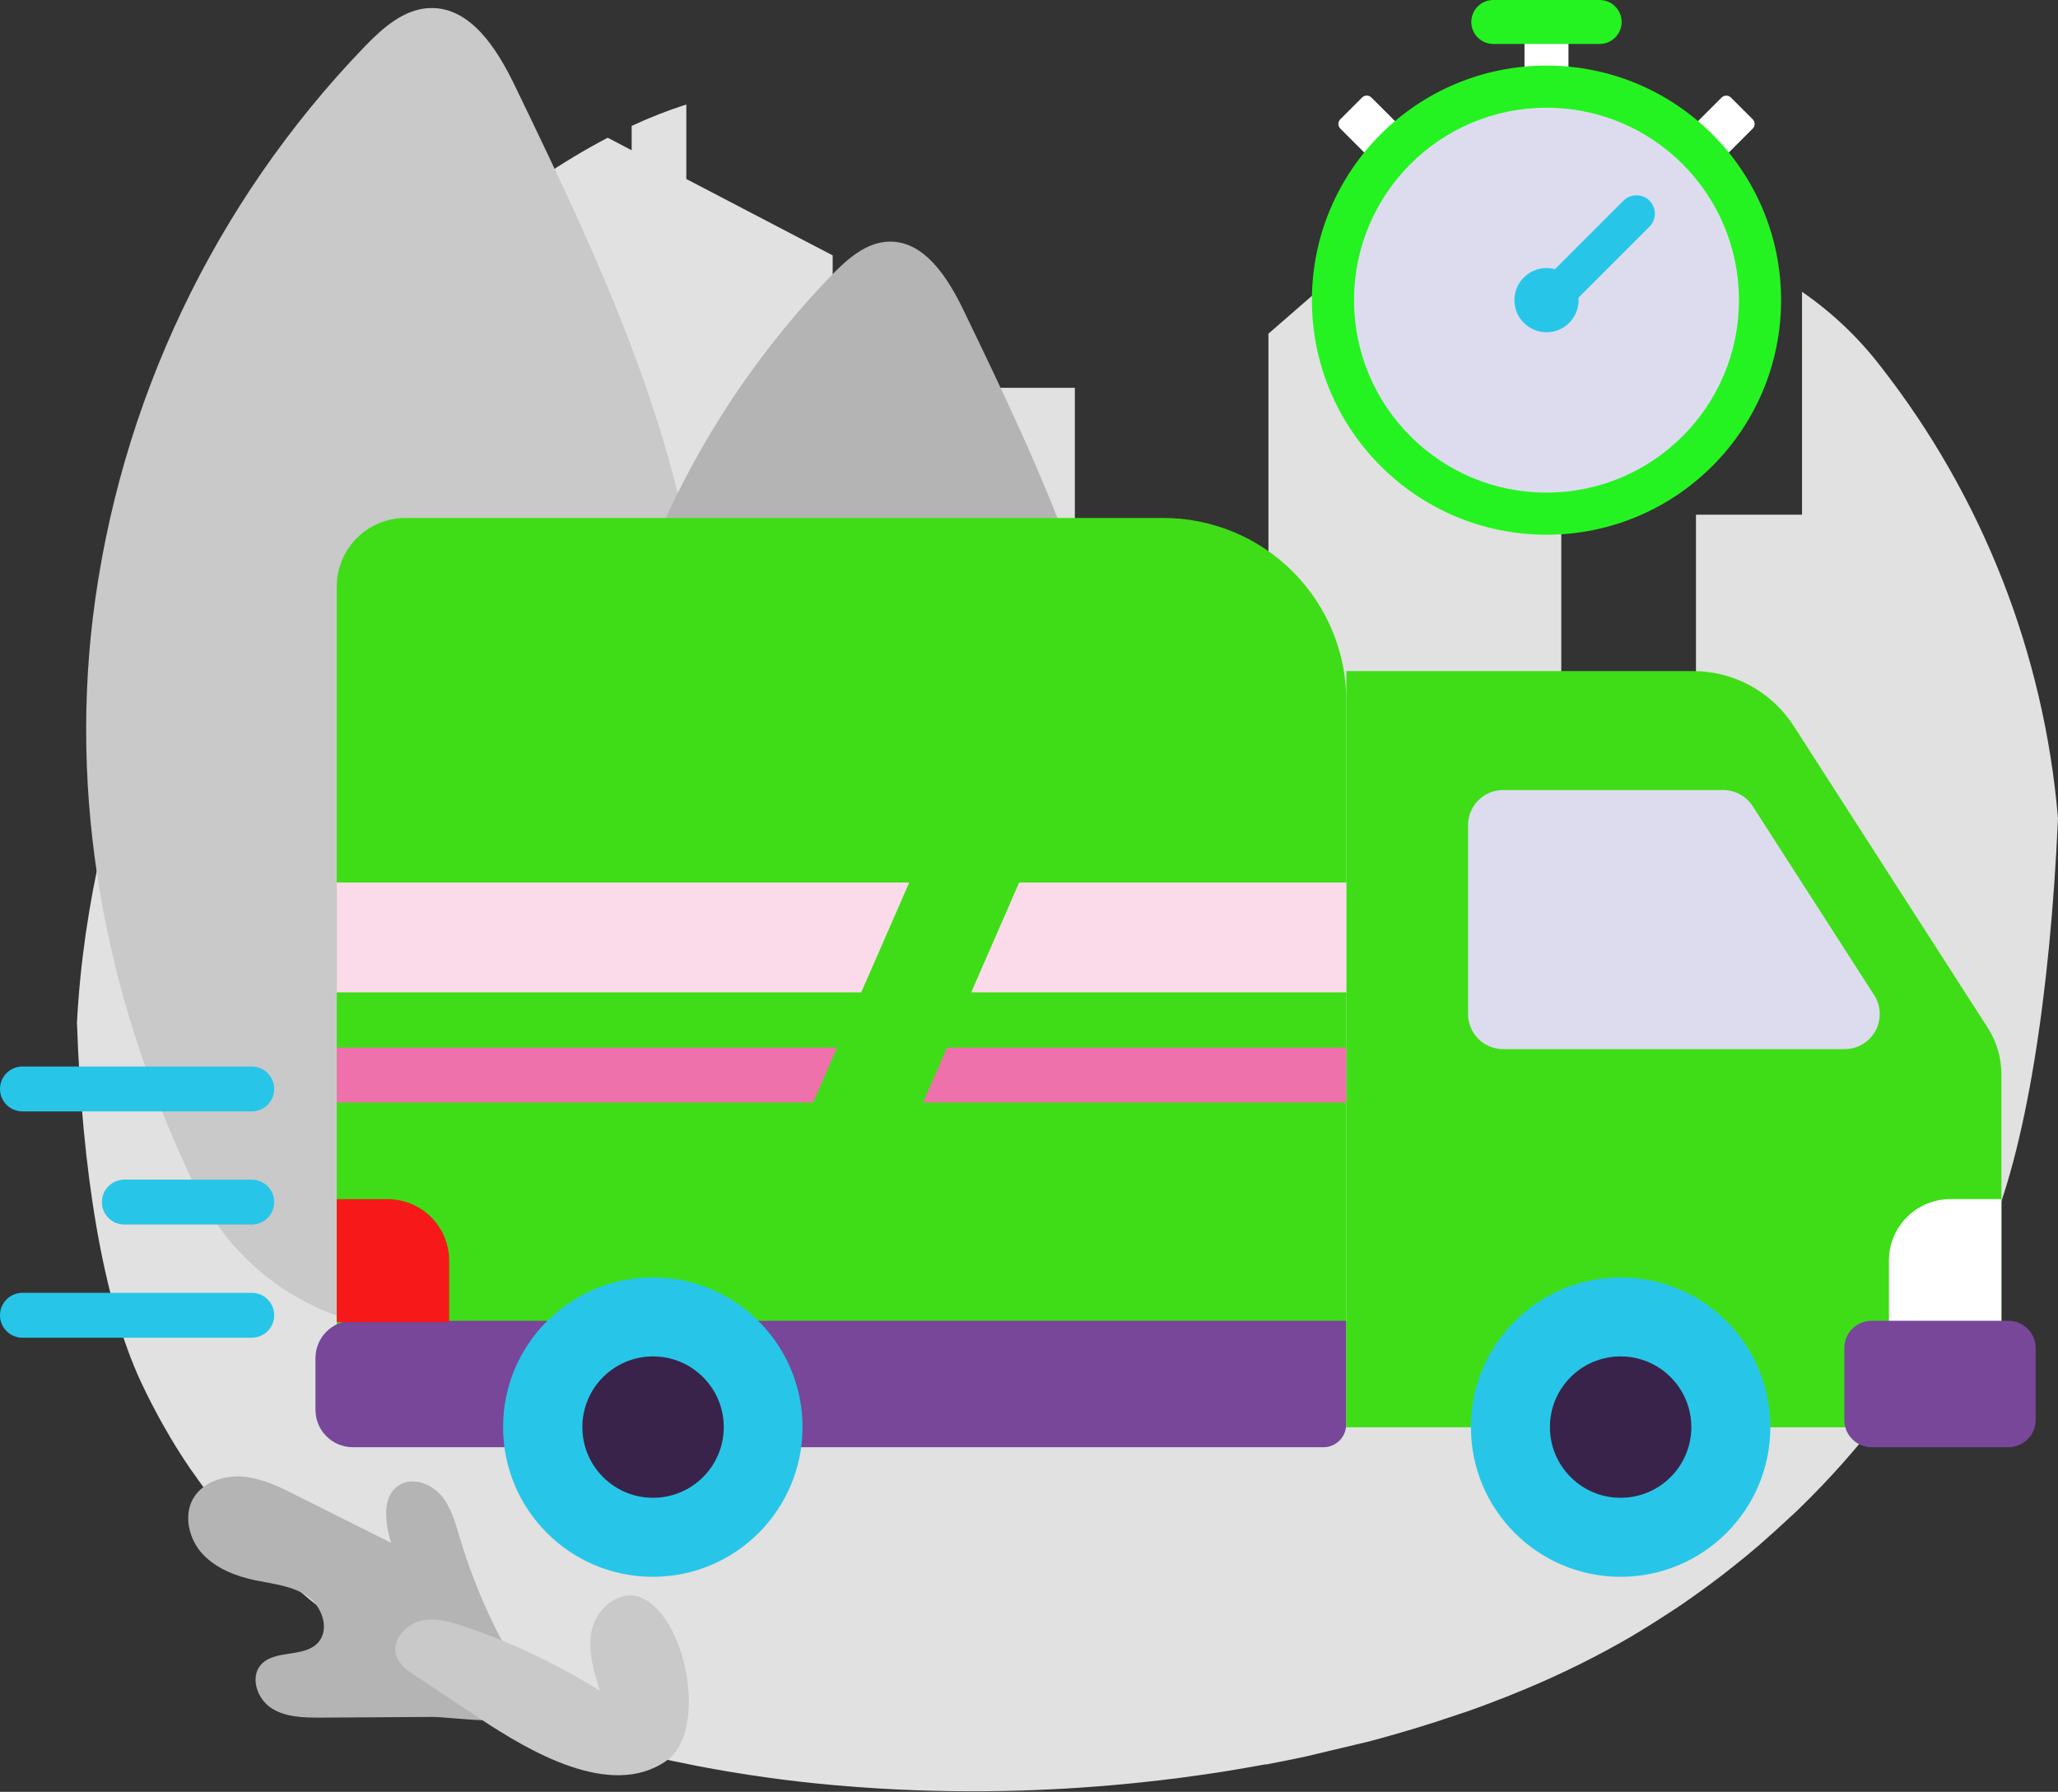 <svg width="263" height="229" viewBox="0 0 263 229" fill="none" xmlns="http://www.w3.org/2000/svg">
<rect x="0" y="0" width="263" height="229" fill="#333333" stroke="none"/>
<path d="M240.313 46.797C237.487 43.127 234.104 39.92 230.288 37.293V65.779H216.734V92.469H199.522V27.776C193.285 27.177 186.886 26.956 180.507 26.637L162.097 42.644V93.757H137.359V49.564H106.411V32.639L87.708 22.875V13.351C85.324 14.116 82.991 15.031 80.723 16.092V19.203L77.663 17.602C74.681 19.169 71.792 20.908 69.011 22.81V46.765H43.037C24.393 69.62 11.412 100.645 9.836 130.68C10.487 149.616 13.091 166.001 18 176.592C18.039 176.67 18.078 176.742 18.11 176.82C18.514 177.673 18.931 178.525 19.36 179.365L19.66 179.925C20.037 180.654 20.428 181.377 20.832 182.093L21.261 182.835C21.632 183.486 22.017 184.137 22.414 184.788L22.947 185.634C23.325 186.233 23.715 186.825 24.113 187.411C24.317 187.719 24.534 188.025 24.764 188.329C25.148 188.889 25.545 189.442 25.948 189.989L26.651 190.939C27.055 191.473 27.465 192 27.882 192.521L28.643 193.478C29.067 193.992 29.503 194.5 29.945 195.001C30.219 195.32 30.486 195.652 30.766 195.945C31.221 196.453 31.69 196.954 32.159 197.455L32.992 198.341C33.513 198.874 34.053 199.402 34.594 199.929C34.847 200.17 35.088 200.424 35.342 200.664C36.145 201.428 36.968 202.179 37.809 202.917C40.352 205.149 43.035 207.214 45.843 209.101C48.738 211.003 51.737 212.742 54.826 214.309C58.835 216.359 62.966 218.161 67.195 219.705C71.592 221.315 76.07 222.693 80.612 223.832C81.537 224.066 82.461 224.288 83.398 224.483C85.26 224.913 87.148 225.316 89.049 225.681C94.841 226.797 100.685 227.618 106.561 228.141C108.546 228.317 110.532 228.467 112.53 228.584C118.513 228.936 124.554 229.014 130.582 228.831C135.601 228.675 140.607 228.337 145.555 227.822C147.293 227.64 149.018 227.438 150.763 227.217L151.134 227.165C152.826 226.944 154.512 226.696 156.192 226.436L156.537 226.384C158.243 226.11 159.94 225.815 161.628 225.499H161.804C163.54 225.177 165.256 224.832 166.953 224.464L174.361 222.699H174.407C175.539 222.409 176.664 222.103 177.779 221.782C178.43 221.599 179.081 221.404 179.732 221.215C180.533 220.974 181.333 220.74 182.127 220.486L183.657 220.004C184.959 219.575 186.261 219.139 187.563 218.703C188.416 218.403 189.256 218.097 190.096 217.778C191.771 217.153 193.411 216.502 195.017 215.825C199.67 213.885 204.189 211.638 208.545 209.101C209.71 208.411 210.849 207.701 211.982 206.979L212.854 206.412C213.87 205.761 214.879 205.111 215.862 204.394L216.194 204.167C217.287 203.405 218.349 202.617 219.403 201.823L220.145 201.257C221.061 200.545 221.966 199.827 222.86 199.102L223.29 198.751C224.312 197.911 225.314 197.045 226.297 196.147L226.844 195.659C227.716 194.871 228.569 194.077 229.448 193.27L229.845 192.886C230.809 191.948 231.752 191.004 232.677 190.034C232.781 189.937 232.872 189.826 232.976 189.722C233.829 188.83 234.662 187.919 235.483 187.001L235.802 186.636C237.605 184.592 239.323 182.483 240.957 180.329L241.185 180.036C242.834 177.866 244.395 175.624 245.866 173.311L245.99 173.116C247.483 170.79 248.878 168.418 250.175 166.001L250.228 165.91C251.53 163.453 252.749 160.963 253.886 158.437C258.905 147.136 261.984 127.191 263 104.596C261.224 83.533 253.339 63.445 240.313 46.797V46.797Z" fill="#E0E1E0"/>
<path d="M200.44 3.697H194.822V10.721H200.44V3.697Z" fill="white"/>
<path d="M221.201 12.464L223.986 15.248C224.144 15.406 224.232 15.62 224.232 15.842C224.232 16.065 224.144 16.279 223.986 16.436L219.613 20.809L215.641 16.837L220.014 12.464C220.171 12.306 220.385 12.218 220.608 12.218C220.83 12.218 221.044 12.306 221.201 12.464V12.464Z" fill="white"/>
<path d="M179.633 16.838L175.66 20.811L171.283 16.433C171.125 16.276 171.037 16.062 171.037 15.84C171.037 15.617 171.125 15.403 171.283 15.246L174.082 12.447C174.24 12.296 174.452 12.212 174.671 12.215C174.891 12.217 175.1 12.306 175.255 12.461L179.628 16.834L179.633 16.838Z" fill="white"/>
<path d="M197.634 68.338C214.19 68.338 227.612 54.917 227.612 38.361C227.612 21.805 214.19 8.384 197.634 8.384C181.078 8.384 167.656 21.805 167.656 38.361C167.656 54.917 181.078 68.338 197.634 68.338Z" fill="#25F321"/>
<path d="M197.634 62.954C211.217 62.954 222.228 51.943 222.228 38.361C222.228 24.779 211.217 13.768 197.634 13.768C184.051 13.768 173.04 24.779 173.04 38.361C173.04 51.943 184.051 62.954 197.634 62.954Z" fill="#DDDCEE"/>
<path d="M204.424 0H190.838C189.285 0 188.025 1.258 188.025 2.809C188.025 4.36 189.285 5.618 190.838 5.618H204.424C205.977 5.618 207.236 4.36 207.236 2.809C207.236 1.258 205.977 0 204.424 0Z" fill="#25F321"/>
<path d="M197.634 42.462C199.899 42.462 201.735 40.626 201.735 38.361C201.735 36.096 199.899 34.26 197.634 34.26C195.369 34.26 193.533 36.096 193.533 38.361C193.533 40.626 195.369 42.462 197.634 42.462Z" fill="#27C6E9"/>
<path d="M195.822 37.292L207.463 25.651C207.906 25.208 208.507 24.959 209.134 24.959C209.761 24.959 210.362 25.208 210.805 25.651C211.24 26.096 211.482 26.695 211.479 27.317C211.476 27.939 211.227 28.535 210.787 28.975L199.145 40.616L195.822 37.292Z" fill="#27C6E9"/>
<path d="M11.848 79.059C15.183 51.554 27.389 25.885 46.617 5.937C48.922 3.561 51.643 1.126 54.95 1.028C60.158 0.872 63.537 6.282 65.802 10.969C77.644 35.471 89.739 61.001 89.973 88.218C90.103 104.127 86.145 119.763 82.207 135.178C79.753 144.812 76.999 154.948 69.949 161.945C55.106 176.638 33.148 168.637 25.083 151.96C14.061 129.163 8.847 104.375 11.848 79.059Z" fill="#C9C9C9"/>
<path d="M75.652 99.499C78.594 75.311 89.335 52.739 106.248 35.197C108.273 33.108 110.668 30.973 113.578 30.881C118.135 30.745 121.13 35.503 123.122 39.624C133.538 61.171 144.168 83.622 144.37 107.551C144.487 121.547 141.004 135.289 137.548 148.848C135.386 157.311 132.991 166.235 126.767 172.38C113.747 185.308 94.407 178.272 87.311 163.605C77.598 143.562 73.015 121.762 75.652 99.499Z" fill="#B4B4B4"/>
<path d="M51.799 66.196H148.667C154.87 66.196 160.819 68.66 165.206 73.046C169.592 77.433 172.057 83.382 172.057 89.585V182.412H51.799C50.646 182.412 49.505 182.184 48.44 181.742C47.375 181.3 46.408 180.652 45.594 179.836C44.78 179.02 44.135 178.051 43.697 176.985C43.258 175.919 43.033 174.776 43.037 173.624V74.958C43.037 72.634 43.96 70.405 45.603 68.762C47.247 67.119 49.475 66.196 51.799 66.196Z" fill="#3FDD18"/>
<path d="M45.094 168.794H172.037V182.041C172.037 182.424 171.962 182.803 171.815 183.157C171.669 183.51 171.454 183.832 171.183 184.103C170.912 184.374 170.591 184.588 170.237 184.735C169.883 184.881 169.504 184.957 169.121 184.957H45.094C43.827 184.957 42.611 184.454 41.715 183.557C40.819 182.661 40.316 181.446 40.316 180.179V173.565C40.316 172.298 40.819 171.083 41.715 170.187C42.611 169.291 43.827 168.787 45.094 168.787V168.794Z" fill="#78479A"/>
<path d="M172.057 182.411H244.668C246.129 182.411 247.575 182.123 248.924 181.564C250.273 181.004 251.499 180.184 252.53 179.15C253.562 178.116 254.379 176.888 254.936 175.538C255.493 174.188 255.777 172.741 255.774 171.28V137.339C255.773 135.209 255.161 133.123 254.01 131.331L229.22 92.775C227.839 90.624 225.939 88.856 223.696 87.631C221.453 86.406 218.938 85.764 216.383 85.764H172.057V182.411Z" fill="#3FDD18"/>
<path d="M83.424 201.517C93.991 201.517 102.557 192.952 102.557 182.386C102.557 171.819 93.991 163.254 83.424 163.254C72.858 163.254 64.292 171.819 64.292 182.386C64.292 192.952 72.858 201.517 83.424 201.517Z" fill="#27C6E9"/>
<path d="M207.106 201.517C217.673 201.517 226.239 192.952 226.239 182.386C226.239 171.819 217.673 163.254 207.106 163.254C196.539 163.254 187.973 171.819 187.973 182.386C187.973 192.952 196.539 201.517 207.106 201.517Z" fill="#27C6E9"/>
<path d="M207.106 191.421C212.096 191.421 216.142 187.376 216.142 182.386C216.142 177.395 212.096 173.35 207.106 173.35C202.116 173.35 198.07 177.395 198.07 182.386C198.07 187.376 202.116 191.421 207.106 191.421Z" fill="#39234A"/>
<path d="M83.457 191.421C88.447 191.421 92.493 187.376 92.493 182.386C92.493 177.395 88.447 173.35 83.457 173.35C78.467 173.35 74.421 177.395 74.421 182.386C74.421 187.376 78.467 191.421 83.457 191.421Z" fill="#39234A"/>
<path d="M192.088 134.078H235.737C236.541 134.078 237.331 133.862 238.023 133.451C238.714 133.041 239.283 132.452 239.669 131.746C240.054 131.04 240.243 130.243 240.214 129.44C240.185 128.636 239.941 127.854 239.506 127.178L223.98 103.027C223.574 102.396 223.016 101.878 222.357 101.518C221.699 101.159 220.961 100.97 220.21 100.97H192.088C190.9 100.97 189.761 101.442 188.921 102.282C188.081 103.122 187.609 104.261 187.609 105.449V129.599C187.609 130.787 188.081 131.926 188.921 132.766C189.761 133.606 190.9 134.078 192.088 134.078V134.078Z" fill="#DDDCEE"/>
<path d="M249.258 153.249H255.767V168.963H241.394V161.106C241.394 159.022 242.221 157.023 243.695 155.55C245.169 154.076 247.167 153.249 249.251 153.249H249.258Z" fill="white"/>
<path d="M57.411 168.969H43.037V153.255H49.547C51.631 153.255 53.629 154.083 55.103 155.557C56.577 157.03 57.404 159.028 57.404 161.112V168.969H57.411Z" fill="#F71919"/>
<path d="M256.653 168.794H239.18C237.253 168.794 235.691 170.356 235.691 172.283V181.468C235.691 183.395 237.253 184.957 239.18 184.957H256.653C258.58 184.957 260.142 183.395 260.142 181.468V172.283C260.142 170.356 258.58 168.794 256.653 168.794Z" fill="#78479A"/>
<path d="M121.032 133.883L117.966 140.9H172.057V133.883H121.032Z" fill="#EE71AB"/>
<path d="M103.918 140.9L106.984 133.883H43.037V140.9H103.918Z" fill="#EE71AB"/>
<path d="M130.244 112.785L124.118 126.82H172.057V112.785H130.244Z" fill="#FBDBE9"/>
<path d="M116.195 112.785H43.037V126.82H110.063L116.195 112.785Z" fill="#FBDBE9"/>
<path d="M58.765 196.531C58.185 194.611 57.652 192.593 56.343 191.082C55.035 189.572 52.659 188.739 50.973 189.826C48.74 191.271 49.221 194.624 49.977 197.175L37.966 191.154C35.759 190.041 33.474 188.915 31.013 188.713C28.552 188.511 25.805 189.455 24.627 191.623C23.449 193.79 24.171 196.791 25.929 198.647C27.687 200.502 30.173 201.446 32.667 201.973C34.939 202.448 37.373 202.663 39.287 203.997C41.201 205.332 42.204 208.313 40.589 209.986C38.76 211.894 35.095 210.78 33.344 212.759C31.912 214.387 32.882 217.153 34.704 218.318C36.527 219.484 38.832 219.516 41.012 219.516L55.211 219.425C57.815 219.425 66.062 220.786 67.957 218.774C69.851 216.763 65.008 211.386 63.901 209.238C61.797 205.171 60.078 200.917 58.765 196.531V196.531Z" fill="#B4B4B4"/>
<path d="M61.46 219.724L53.14 214.204C52.131 213.553 51.057 212.785 50.667 211.64C50.016 209.758 51.663 207.734 53.583 207.194C55.503 206.653 57.528 207.252 59.442 207.89C65.479 209.953 71.258 212.703 76.667 216.086C75.847 213.482 75.014 210.748 75.678 208.118C76.342 205.488 79.134 203.197 81.693 204.095C87.636 206.198 90.637 221.189 85.143 225.043C77.969 230.049 67.436 223.65 61.46 219.724Z" fill="#C9C9C9"/>
<path d="M32.172 136.304H2.871C1.285 136.304 0 137.588 0 139.172C0 140.755 1.285 142.039 2.871 142.039H32.172C33.758 142.039 35.043 140.755 35.043 139.172C35.043 137.588 33.758 136.304 32.172 136.304Z" fill="#27C6E9"/>
<path d="M32.172 165.226H2.871C1.285 165.226 0 166.51 0 168.094C0 169.677 1.285 170.961 2.871 170.961H32.172C33.758 170.961 35.043 169.677 35.043 168.094C35.043 166.51 33.758 165.226 32.172 165.226Z" fill="#27C6E9"/>
<path d="M32.172 150.762H15.891C14.305 150.762 13.02 152.046 13.02 153.63C13.02 155.213 14.305 156.497 15.891 156.497H32.172C33.758 156.497 35.043 155.213 35.043 153.63C35.043 152.046 33.758 150.762 32.172 150.762Z" fill="#27C6E9"/>
</svg>
